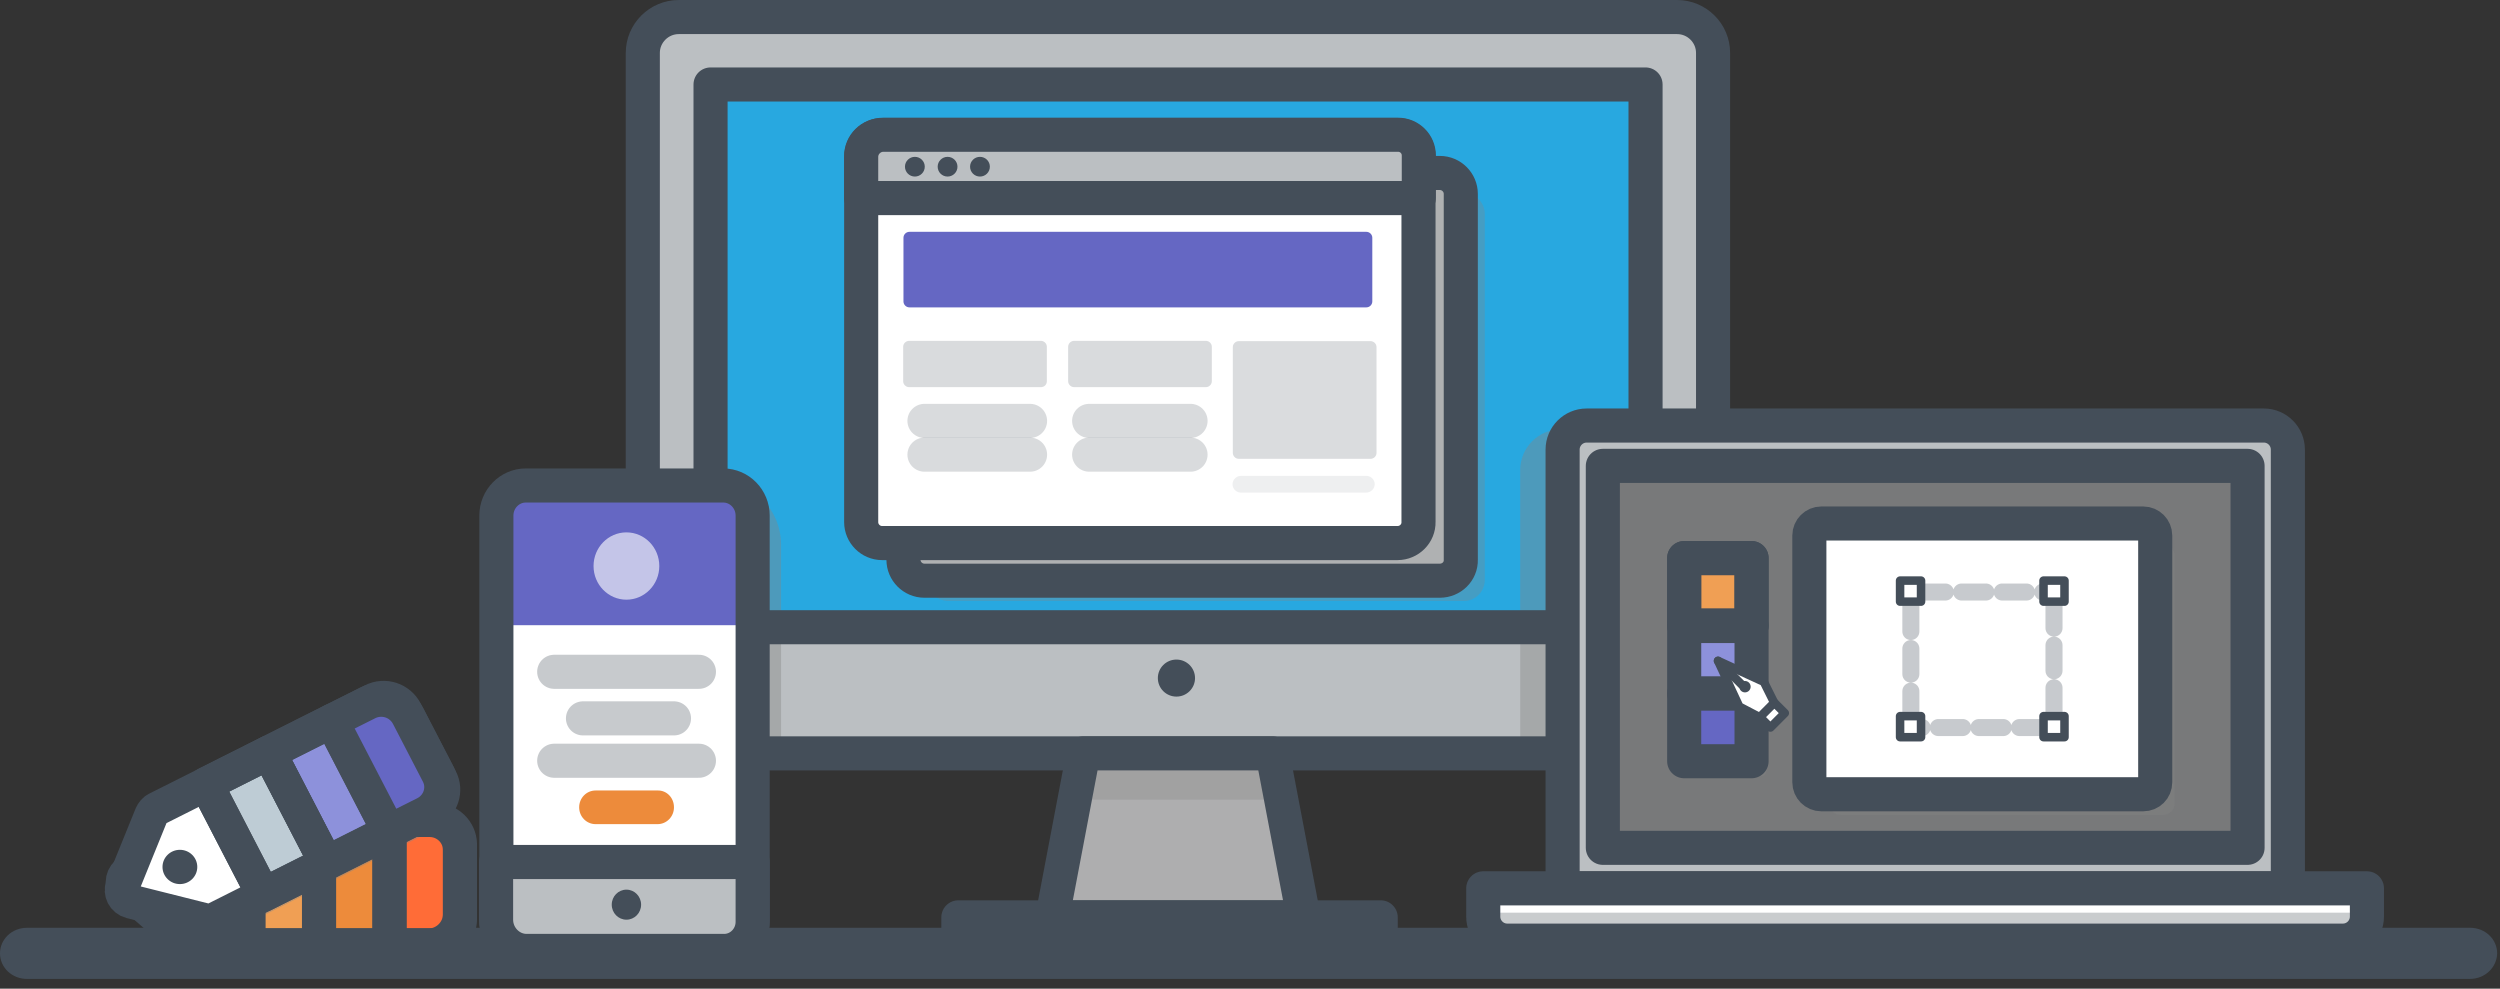 <?xml version="1.0" encoding="UTF-8" standalone="no"?><!DOCTYPE svg PUBLIC "-//W3C//DTD SVG 1.1//EN" "http://www.w3.org/Graphics/SVG/1.1/DTD/svg11.dtd"><svg width="100%" height="100%" viewBox="0 0 220 87" version="1.1" xmlns="http://www.w3.org/2000/svg" xmlns:xlink="http://www.w3.org/1999/xlink" xml:space="preserve" xmlns:serif="http://www.serif.com/" style="fill-rule:evenodd;clip-rule:evenodd;stroke-linecap:round;stroke-linejoin:round;stroke-miterlimit:10;"><rect x="0" y="0" width="220" height="87" fill="#333333" stroke="none"/><clipPath id="_clip1"><path d="M217.347,86.145l-214.97,-0c-1.321,-0 -2.377,-1 -2.377,-2.25c-0,-1.25 1.056,-2.25 2.377,-2.25l214.996,-0c1.321,-0 2.377,1 2.377,2.25c-0.026,1.25 -1.083,2.25 -2.403,2.25Z" clip-rule="nonzero"/></clipPath><g clip-path="url(#_clip1)"><rect x="-3.75" y="77.895" width="227.25" height="12" style="fill:#444e59;"/></g><rect x="84.336" y="80.727" width="37.166" height="2.208" style="fill:#444e59;"/><clipPath id="_clip2"><path d="M147.318,66.295l-87.689,0c-1.742,0 -3.168,-1.419 -3.168,-3.154l0,-58.487c0,-1.735 1.426,-3.154 3.168,-3.154l87.689,-0c1.743,-0 3.168,1.419 3.168,3.154l-0,58.461c-0,1.761 -1.399,3.18 -3.168,3.18Z" clip-rule="nonzero"/></clipPath><g clip-path="url(#_clip2)"><rect x="52.711" y="-2.25" width="101.525" height="72.295" style="fill:#bbbfc2;"/></g><clipPath id="_clip3"><path d="M144.913,7.435l-0,47.762l-82.516,0l0,-47.762l82.516,0Z" clip-rule="nonzero"/></clipPath><g clip-path="url(#_clip3)"><path d="M58.647,58.947l0,-55.262l90.016,0l-0,55.262l-90.016,0Z" style="fill:#28a8e0;"/></g><clipPath id="_clip4"><path d="M147.53,66.295l-13.753,0l-0,-24.919c-0,-1.998 1.61,-3.601 3.616,-3.601l10.137,-0l-0,28.52Z" clip-rule="nonzero"/></clipPath><g clip-path="url(#_clip4)"><rect x="130.027" y="34.025" width="21.253" height="36.02" style="fill:#848484;fill-opacity:0.4;"/></g><clipPath id="_clip5"><path d="M63.14,42.217l-6.679,0l0,19.636c0,2.445 2.112,4.442 4.593,4.442l7.682,0l-0,-18.4c-0.027,-3.075 -2.534,-5.678 -5.596,-5.678Z" clip-rule="nonzero"/></clipPath><g clip-path="url(#_clip5)"><rect x="52.711" y="38.467" width="19.774" height="31.578" style="fill:#848484;fill-opacity:0.4;"/></g><path d="M147.582,66.295l-87.848,0c-1.742,0 -3.167,-1.419 -3.167,-3.154l-0,-58.487c-0,-1.735 1.425,-3.154 3.167,-3.154l87.848,-0c1.743,-0 3.168,1.419 3.168,3.154l0,58.461c0,1.761 -1.425,3.18 -3.168,3.18Z" style="fill:none;fill-rule:nonzero;stroke:#444e59;stroke-width:3px;"/><path d="M62.528,55.197l0,-47.762l82.279,-0l-0,47.762l-82.279,-0Z" style="fill:none;stroke:#444e59;stroke-width:3px;"/><clipPath id="_clip6"><path d="M128.814,52.889l-45.349,0c-1.029,0 -1.848,-0.841 -1.848,-1.84l0,-32.226c0,-1.026 0.845,-1.84 1.848,-1.84l45.349,-0c1.03,-0 1.848,0.841 1.848,1.84l0,32.2c0,1.025 -0.818,1.866 -1.848,1.866Z" clip-rule="nonzero"/></clipPath><g clip-path="url(#_clip6)"><rect x="77.867" y="13.233" width="56.545" height="43.407" style="fill:#848484;fill-opacity:0.32;"/></g><clipPath id="_clip7"><path d="M126.703,51.102l-45.35,0c-1.029,0 -1.848,-0.841 -1.848,-1.84l0,-32.201c0,-1.025 0.845,-1.84 1.848,-1.84l45.35,0c1.029,0 1.847,0.842 1.847,1.84l0,32.201c0.027,1.025 -0.818,1.84 -1.847,1.84Z" clip-rule="nonzero"/></clipPath><g clip-path="url(#_clip7)"><rect x="75.755" y="11.471" width="56.546" height="43.381" style="fill:#afb1b2;"/></g><path d="M126.703,51.102l-45.35,0c-1.029,0 -1.848,-0.841 -1.848,-1.84l0,-32.201c0,-1.025 0.845,-1.84 1.848,-1.84l45.35,0c1.029,0 1.847,0.842 1.847,1.84l0,32.201c0.027,1.025 -0.818,1.84 -1.847,1.84Z" style="fill:none;fill-rule:nonzero;stroke:#444e59;stroke-width:3px;"/><clipPath id="_clip8"><path d="M114.719,80.727l-22.121,-0l2.745,-14.432l16.63,0l2.746,14.432Z" clip-rule="nonzero"/></clipPath><g clip-path="url(#_clip8)"><rect x="88.848" y="62.545" width="29.62" height="21.931" style="fill:#aeaeaf;"/></g><clipPath id="_clip9"><path d="M112.712,70.37l-0.739,-4.075l-16.63,0l-0.739,4.075l18.108,-0Z" clip-rule="nonzero"/></clipPath><g clip-path="url(#_clip9)"><rect x="90.854" y="62.545" width="25.608" height="11.574" style="fill:#848484;fill-opacity:0.32;"/></g><path d="M114.719,80.727l-22.121,-0l2.745,-14.432l16.63,0l2.746,14.432Z" style="fill:none;fill-rule:nonzero;stroke:#444e59;stroke-width:3px;"/><rect x="84.336" y="80.727" width="37.166" height="2.208" style="fill:none;stroke:#444e59;stroke-width:3px;"/><clipPath id="_clip10"><path d="M103.526,61.301c0.904,0 1.637,-0.73 1.637,-1.63c-0,-0.9 -0.733,-1.629 -1.637,-1.629c-0.903,-0 -1.636,0.729 -1.636,1.629c-0,0.9 0.733,1.63 1.636,1.63Z" clip-rule="nonzero"/></clipPath><g clip-path="url(#_clip10)"><rect x="98.14" y="54.292" width="10.773" height="10.759" style="fill:#444e59;"/></g><clipPath id="_clip11"><path d="M122.981,47.79l-45.35,-0c-1.029,-0 -1.847,-0.841 -1.847,-1.84l-0,-32.227c-0,-1.025 0.844,-1.84 1.847,-1.84l45.35,0c1.029,0 1.848,0.841 1.848,1.84l-0,32.201c0.026,1.025 -0.819,1.866 -1.848,1.866Z" clip-rule="nonzero"/></clipPath><g clip-path="url(#_clip11)"><rect x="72.034" y="8.133" width="56.546" height="43.407" style="fill:#fff;"/></g><path d="M122.981,47.79l-45.35,-0c-1.029,-0 -1.847,-0.841 -1.847,-1.84l-0,-32.227c-0,-1.025 0.844,-1.84 1.847,-1.84l45.35,0c1.029,0 1.847,0.841 1.847,1.84l0.001,32.201c0.026,1.025 -0.819,1.866 -1.848,1.866Z" style="fill:none;fill-rule:nonzero;stroke:#444e59;stroke-width:3px;"/><clipPath id="_clip12"><path d="M124.855,17.429l-49.071,0l-0,-3.627c-0,-1.052 0.871,-1.945 1.953,-1.945l45.297,-0c1.003,-0 1.821,0.815 1.821,1.813l-0,3.759Z" clip-rule="nonzero"/></clipPath><g clip-path="url(#_clip12)"><rect x="72.034" y="8.107" width="56.571" height="13.073" style="fill:#bbbfc2;"/></g><path d="M124.855,17.429l-49.071,0l-0,-3.627c-0,-1.052 0.871,-1.945 1.953,-1.945l45.297,-0c1.003,-0 1.821,0.815 1.821,1.813l-0,3.759Z" style="fill:none;fill-rule:nonzero;stroke:#444e59;stroke-width:3px;"/><clipPath id="_clip13"><path d="M80.509,15.537c0.481,-0 0.871,-0.389 0.871,-0.868c-0,-0.479 -0.39,-0.867 -0.871,-0.867c-0.482,-0 -0.872,0.388 -0.872,0.867c0,0.479 0.39,0.868 0.872,0.868Z" clip-rule="nonzero"/></clipPath><g clip-path="url(#_clip13)"><rect x="75.887" y="10.052" width="9.242" height="9.235" style="fill:#444e59;"/></g><clipPath id="_clip14"><path d="M83.386,15.537c0.481,-0 0.871,-0.389 0.871,-0.868c-0,-0.479 -0.39,-0.867 -0.871,-0.867c-0.481,-0 -0.871,0.388 -0.871,0.867c-0,0.479 0.39,0.868 0.871,0.868Z" clip-rule="nonzero"/></clipPath><g clip-path="url(#_clip14)"><rect x="78.765" y="10.052" width="9.242" height="9.235" style="fill:#444e59;"/></g><clipPath id="_clip15"><path d="M86.237,15.537c0.481,-0 0.871,-0.389 0.871,-0.868c-0,-0.479 -0.39,-0.867 -0.871,-0.867c-0.481,-0 -0.871,0.388 -0.871,0.867c-0,0.479 0.39,0.868 0.871,0.868Z" clip-rule="nonzero"/></clipPath><g clip-path="url(#_clip15)"><rect x="81.616" y="10.052" width="9.242" height="9.235" style="fill:#444e59;"/></g><clipPath id="_clip16"><path d="M120.236,27.05l-40.203,0c-0.29,0 -0.528,-0.236 -0.528,-0.526l0,-5.599c0,-0.289 0.238,-0.525 0.528,-0.525l40.203,-0c0.29,-0 0.527,0.236 0.527,0.525l0,5.599c0,0.29 -0.237,0.526 -0.528,0.526Z" clip-rule="nonzero"/></clipPath><g clip-path="url(#_clip16)"><rect x="75.755" y="16.65" width="48.758" height="14.15" style="fill:#6567c3;"/></g><clipPath id="_clip17"><path d="M91.595,34.069l-11.588,-0c-0.29,-0 -0.528,-0.237 -0.528,-0.526l0,-3.023c0,-0.289 0.238,-0.526 0.528,-0.526l11.588,0c0.291,0 0.528,0.237 0.528,0.526l0,3.023c0,0.289 -0.211,0.526 -0.528,0.526Z" clip-rule="nonzero"/></clipPath><g clip-path="url(#_clip17)"><rect x="75.729" y="26.244" width="20.144" height="11.574" style="fill:#444e59;fill-opacity:0.2;"/></g><path d="M81.353,37.039l9.292,-0" style="fill:none;fill-rule:nonzero;stroke:#444e59;stroke-opacity:0.2;stroke-width:3px;"/><path d="M81.353,40.009l9.292,0" style="fill:none;fill-rule:nonzero;stroke:#444e59;stroke-opacity:0.2;stroke-width:3px;"/><clipPath id="_clip18"><path d="M106.113,34.069l-11.588,-0c-0.29,-0 -0.528,-0.237 -0.528,-0.526l0,-3.023c0,-0.289 0.238,-0.526 0.528,-0.526l11.588,0c0.291,0 0.528,0.237 0.528,0.526l0,3.023c0,0.289 -0.237,0.526 -0.528,0.526Z" clip-rule="nonzero"/></clipPath><g clip-path="url(#_clip18)"><rect x="90.247" y="26.244" width="20.144" height="11.574" style="fill:#444e59;fill-opacity:0.2;"/></g><path d="M95.845,37.039l8.922,-0" style="fill:none;fill-rule:nonzero;stroke:#444e59;stroke-opacity:0.2;stroke-width:3px;"/><path d="M95.845,40.009l8.922,0" style="fill:none;fill-rule:nonzero;stroke:#444e59;stroke-opacity:0.2;stroke-width:3px;"/><g opacity="0.2"><g><clipPath id="_clip19"><path d="M120.605,40.377l-11.588,0c-0.29,0 -0.528,-0.236 -0.528,-0.525l0,-9.306c0,-0.289 0.238,-0.526 0.528,-0.526l11.588,0c0.29,0 0.528,0.237 0.528,0.526l-0,9.306c-0,0.289 -0.238,0.525 -0.528,0.525Z" clip-rule="nonzero"/></clipPath><g clip-path="url(#_clip19)"><rect x="108" y="29.145" width="14.25" height="12" style="fill:#444e59;"/></g></g></g><g opacity="0.09"><clipPath id="_clip20"><path d="M120.236,43.348l-11.034,-0c-0.423,-0 -0.739,-0.342 -0.739,-0.736c-0,-0.395 0.343,-0.736 0.739,-0.736l11.034,-0c0.422,-0 0.739,0.341 0.739,0.736c-0,0.394 -0.344,0.736 -0.74,0.736Z" clip-rule="nonzero"/></clipPath><g clip-path="url(#_clip20)"><rect x="108" y="41.145" width="13.5" height="2.25" style="fill:#444e59;"/></g></g><clipPath id="_clip21"><path d="M38.259,72.158l-21.268,-0c-0.264,-0 -0.501,0.078 -0.686,0.26l-5.145,4.42c-0.475,0.416 -0.475,1.144 -0,1.533l5.145,4.498c0.185,0.156 0.422,0.312 0.686,0.312l21.268,0c1.214,0 2.217,-1.092 2.217,-2.288l-0,-6.629c-0.026,-1.144 -1.003,-2.106 -2.217,-2.106Zm-21.848,6.733c-0.713,0 -1.32,-0.572 -1.32,-1.299c0,-0.728 0.581,-1.3 1.32,-1.3c0.739,-0 1.319,0.572 1.319,1.3c0,0.727 -0.58,1.299 -1.319,1.299Z" clip-rule="nonzero"/></clipPath><g clip-path="url(#_clip21)"><rect x="7.053" y="68.408" width="37.173" height="18.523" style="fill:#fff;"/></g><rect x="21.873" y="72.158" width="6.201" height="11.049" style="fill:#f09f54;"/><rect x="28.074" y="72.158" width="6.201" height="11.049" style="fill:#ed8b3b;"/><clipPath id="_clip22"><path d="M37.705,83.207l-3.43,0l-0,-11.049l3.536,-0c1.451,-0 2.665,1.17 2.665,2.626l-0,5.719c-0.026,1.482 -1.267,2.704 -2.771,2.704Z" clip-rule="nonzero"/></clipPath><g clip-path="url(#_clip22)"><rect x="30.525" y="68.408" width="13.701" height="18.549" style="fill:#ff6c37;"/></g><clipPath id="_clip23"><path d="M38.84,72.704c-0.106,-0.026 -0.211,-0.026 -0.317,-0.026l-21.268,-0c-0.264,-0 -0.501,0.078 -0.686,0.26l-5.145,4.42c-0.475,0.416 -0.475,1.143 -0,1.533l3.219,2.782l3.483,0.858c0.158,0.052 0.343,0.052 0.528,0.052c0.343,0 0.659,-0.078 0.976,-0.234l18.946,-9.515c0.079,-0.026 0.185,-0.078 0.264,-0.13Zm-22.165,6.707c-0.713,0 -1.32,-0.572 -1.32,-1.299c0,-0.728 0.581,-1.3 1.32,-1.3c0.738,-0 1.319,0.572 1.319,1.3c-0,0.727 -0.581,1.299 -1.319,1.299Z" clip-rule="nonzero"/></clipPath><g clip-path="url(#_clip23)"><rect x="7.317" y="68.928" width="35.273" height="17.405" style="fill:#848484;fill-opacity:0.4;"/></g><path d="M38.259,72.158l-21.268,-0c-0.264,-0 -0.501,0.078 -0.686,0.26l-5.145,4.42c-0.475,0.416 -0.475,1.144 -0,1.533l5.145,4.498c0.185,0.156 0.422,0.312 0.686,0.312l21.268,0c1.214,0 2.217,-1.092 2.217,-2.288l-0,-6.629c-0.026,-1.144 -1.003,-2.106 -2.217,-2.106Zm-21.848,6.733c-0.713,0 -1.32,-0.572 -1.32,-1.299c0,-0.728 0.581,-1.3 1.32,-1.3c0.739,-0 1.319,0.572 1.319,1.3c0,0.727 -0.58,1.299 -1.319,1.299Z" style="fill:none;fill-rule:nonzero;stroke:#444e59;stroke-width:3px;"/><rect x="21.873" y="72.158" width="6.201" height="11.049" style="fill:none;stroke:#444e59;stroke-width:3px;"/><rect x="28.074" y="72.158" width="6.201" height="11.049" style="fill:none;stroke:#444e59;stroke-width:3px;"/><path d="M37.705,83.207l-3.43,0l-0,-11.049l3.536,-0c1.451,-0 2.665,1.17 2.665,2.626l-0,5.719c-0.026,1.482 -1.267,2.704 -2.771,2.704Z" style="fill:none;fill-rule:nonzero;stroke:#444e59;stroke-width:3px;"/><clipPath id="_clip24"><path d="M32.771,61.655l-18.946,9.515c-0.238,0.104 -0.396,0.312 -0.502,0.546l-2.533,6.24c-0.237,0.571 0.106,1.221 0.713,1.377l6.623,1.664c0.237,0.052 0.501,0.026 0.739,-0.078l18.946,-9.515c1.082,-0.546 1.504,-1.846 0.95,-2.886l-3.061,-5.901c-0.554,-1.092 -1.874,-1.508 -2.929,-0.962Z" clip-rule="nonzero"/></clipPath><g clip-path="url(#_clip24)"><rect x="6.964" y="57.665" width="35.79" height="27.108" style="fill:#fff;"/></g><clipPath id="_clip25"><path d="M23.678,66.212l5.524,-2.776l5.037,9.726l-5.524,2.777l-5.037,-9.727Z" clip-rule="nonzero"/></clipPath><g clip-path="url(#_clip25)"><path d="M39.284,74.798l-12.247,6.249l-8.403,-16.471l12.246,-6.248l8.404,16.47Z" style="fill:#8d91db;"/></g><path d="M32.771,61.655l-18.946,9.515c-0.238,0.104 -0.396,0.312 -0.502,0.546l-2.533,6.24c-0.237,0.571 0.106,1.221 0.713,1.377l6.623,1.664c0.237,0.052 0.501,0.026 0.739,-0.078l18.946,-9.515c1.082,-0.546 1.504,-1.846 0.95,-2.886l-3.061,-5.901c-0.554,-1.092 -1.874,-1.508 -2.929,-0.962Z" style="fill:none;fill-rule:nonzero;stroke:#444e59;stroke-width:3px;"/><clipPath id="_clip26"><path d="M15.83,77.8c0.845,-0 1.531,-0.676 1.531,-1.508c-0,-0.833 -0.686,-1.508 -1.531,-1.508c-0.845,-0 -1.53,0.675 -1.53,1.508c-0,0.832 0.685,1.508 1.53,1.508Z" clip-rule="nonzero"/></clipPath><g clip-path="url(#_clip26)"><rect x="10.55" y="71.034" width="10.561" height="10.516" style="fill:#444e59;"/></g><clipPath id="_clip27"><path d="M18.143,69.003l5.523,-2.776l5.037,9.726l-5.523,2.777l-5.037,-9.727Z" clip-rule="nonzero"/></clipPath><g clip-path="url(#_clip27)"><path d="M33.748,77.589l-12.247,6.249l-8.403,-16.471l12.247,-6.248l8.403,16.47Z" style="fill:#beccd5;"/></g><path d="M18.143,69.003l5.523,-2.776l5.037,9.726l-5.523,2.777l-5.037,-9.727Z" style="fill:none;fill-rule:nonzero;stroke:#444e59;stroke-width:3px;"/><path d="M18.143,69.003l5.523,-2.776l5.037,9.726l-5.523,2.777l-5.037,-9.727Z" style="fill:none;fill-rule:nonzero;stroke:#444e59;stroke-width:3px;"/><path d="M23.678,66.212l5.524,-2.776l5.037,9.726l-5.524,2.777l-5.037,-9.727Z" style="fill:none;fill-rule:nonzero;stroke:#444e59;stroke-width:3px;"/><clipPath id="_clip28"><path d="M37.389,71.586l-3.167,1.586l-5.04,-9.723l3.167,-1.586c1.293,-0.65 2.876,-0.156 3.562,1.144l2.639,5.095c0.659,1.274 0.132,2.834 -1.161,3.484Z" clip-rule="nonzero"/></clipPath><g clip-path="url(#_clip28)"><rect x="25.432" y="57.828" width="17.152" height="19.094" style="fill:#6567c3;"/></g><path d="M37.389,71.586l-3.167,1.586l-5.04,-9.723l3.167,-1.586c1.293,-0.65 2.876,-0.156 3.562,1.144l2.639,5.095c0.659,1.274 0.132,2.834 -1.161,3.484Z" style="fill:none;fill-rule:nonzero;stroke:#444e59;stroke-width:3px;"/><clipPath id="_clip29"><path d="M63.65,83.683l-17.386,0c-1.421,0 -2.583,-1.19 -2.583,-2.644l-0,-35.671c-0,-1.454 1.162,-2.644 2.583,-2.644l17.386,0c1.421,0 2.583,1.19 2.583,2.644l0,35.671c0,1.481 -1.162,2.644 -2.583,2.644Z" clip-rule="nonzero"/></clipPath><g clip-path="url(#_clip29)"><rect x="39.931" y="38.974" width="30.053" height="48.459" style="fill:#fff;"/></g><clipPath id="_clip30"><path d="M66.595,55.02l-22.914,-0l-0,-9.704c-0,-1.428 1.137,-2.592 2.532,-2.592l17.695,0c1.473,0 2.661,1.243 2.661,2.724l0,9.572l0.026,-0Z" clip-rule="nonzero"/></clipPath><g clip-path="url(#_clip30)"><rect x="39.931" y="38.974" width="30.414" height="19.796" style="fill:#6567c3;"/></g><path d="M63.65,83.683l-17.386,0c-1.421,0 -2.583,-1.19 -2.583,-2.644l-0,-35.671c-0,-1.454 1.162,-2.644 2.583,-2.644l17.386,0c1.421,0 2.583,1.19 2.583,2.644l0,35.671c0,1.481 -1.162,2.644 -2.583,2.644Z" style="fill:none;fill-rule:nonzero;stroke:#444e59;stroke-width:3px;"/><clipPath id="_clip31"><path d="M63.676,83.683l-17.334,0c-1.473,0 -2.687,-1.242 -2.687,-2.75l0,-5.077l22.578,0l0,5.21c0,1.454 -1.162,2.617 -2.557,2.617Z" clip-rule="nonzero"/></clipPath><g clip-path="url(#_clip31)"><rect x="39.905" y="72.106" width="30.078" height="15.327" style="fill:#bbbfc2;"/></g><path d="M63.728,83.683l-17.386,0c-1.473,0 -2.687,-1.242 -2.687,-2.75l0,-5.077l22.578,0l0,5.262c0,1.428 -1.136,2.565 -2.506,2.565Z" style="fill:none;fill-rule:nonzero;stroke:#444e59;stroke-width:3px;"/><clipPath id="_clip32"><path d="M55.125,80.933c0.713,0 1.292,-0.592 1.292,-1.322c-0,-0.73 -0.579,-1.322 -1.292,-1.322c-0.713,0 -1.292,0.592 -1.292,1.322c0,0.73 0.579,1.322 1.292,1.322Z" clip-rule="nonzero"/></clipPath><g clip-path="url(#_clip32)"><rect x="50.083" y="74.539" width="10.083" height="10.144" style="fill:#444e59;"/></g><path d="M48.77,59.118l12.736,0" style="fill:none;fill-rule:nonzero;stroke:#444e59;stroke-opacity:0.3;stroke-width:3px;"/><path d="M51.302,63.217l8.008,-0" style="fill:none;fill-rule:nonzero;stroke:#444e59;stroke-opacity:0.3;stroke-width:3px;"/><path d="M48.77,66.945l12.736,0" style="fill:none;fill-rule:nonzero;stroke:#444e59;stroke-opacity:0.3;stroke-width:3px;"/><clipPath id="_clip33"><path d="M55.125,52.772c1.598,0 2.893,-1.326 2.893,-2.961c0,-1.636 -1.295,-2.962 -2.893,-2.962c-1.598,0 -2.893,1.326 -2.893,2.962c-0,1.635 1.295,2.961 2.893,2.961Z" clip-rule="nonzero"/></clipPath><g clip-path="url(#_clip33)"><rect x="48.482" y="43.099" width="13.287" height="13.423" style="fill:#fff;fill-opacity:0.62;"/></g><clipPath id="_clip34"><path d="M59.31,71.044c0,0.82 -0.646,1.481 -1.447,1.481l-5.451,-0c-0.8,-0 -1.446,-0.661 -1.446,-1.481c-0,-0.82 0.646,-1.481 1.446,-1.481l5.451,0c0.801,-0.026 1.447,0.635 1.447,1.481Z" clip-rule="nonzero"/></clipPath><g clip-path="url(#_clip34)"><rect x="47.216" y="65.812" width="15.844" height="10.462" style="fill:#ed8b3b;"/></g><clipPath id="_clip35"><path d="M201.174,78.094l-63.849,-0l0,-38.504c0,-1.137 0.922,-2.063 2.055,-2.063l59.765,0c1.107,0 2.003,0.899 2.003,2.01l-0,38.557l0.026,-0Z" clip-rule="nonzero"/></clipPath><g clip-path="url(#_clip35)"><rect x="133.575" y="33.777" width="71.349" height="48.067" style="fill:#bbbfc2;"/></g><path d="M201.332,78.173l-63.823,0l0,-38.61c0,-1.163 0.949,-2.115 2.109,-2.115l59.606,-0c1.16,-0 2.108,0.952 2.108,2.115l0,38.61Z" style="fill:none;fill-rule:nonzero;stroke:#444e59;stroke-width:3px;"/><g><clipPath id="_clip36"><rect x="141.048" y="40.866" width="56.787" height="33.903" clip-rule="nonzero"/></clipPath><g clip-path="url(#_clip36)"><path d="M137.298,78.519l-0,-41.403l64.287,0l-0,41.403l-64.287,-0Z" style="fill:#5d5d5d;fill-opacity:0.71;"/><clipPath id="_clip37"><path d="M154.928,68.309l-4.902,0c-0.29,0 -0.527,-0.238 -0.527,-0.529l0,-16.845c0,-0.291 0.237,-0.529 0.527,-0.529l4.902,-0c0.29,-0 0.527,0.238 0.527,0.529l-0,16.872c-0,0.264 -0.237,0.502 -0.527,0.502Z" clip-rule="nonzero"/></clipPath><g clip-path="url(#_clip37)"><rect x="145.749" y="46.656" width="13.455" height="25.403" style="fill:#848484;fill-opacity:0.32;"/></g><clipPath id="_clip38"><path d="M190.318,71.721l-28.302,-0c-0.58,-0 -1.054,-0.476 -1.054,-1.058l0,-21.712c0,-0.581 0.474,-1.057 1.054,-1.057l28.302,-0c0.579,-0 1.054,0.476 1.054,1.057l-0,21.712c-0,0.582 -0.448,1.058 -1.054,1.058Z" clip-rule="nonzero"/></clipPath><g clip-path="url(#_clip38)"><rect x="157.212" y="44.144" width="37.91" height="31.327" style="fill:#848484;fill-opacity:0.32;"/></g></g></g><path d="M141.05,74.608l0,-33.611l56.735,-0l-0,33.611l-56.735,0Z" style="fill:none;stroke:#444e59;stroke-width:3px;"/><clipPath id="_clip39"><path d="M208.289,78.173l-77.763,0l0,2.486c0,1.164 0.949,2.116 2.108,2.116l73.547,-0c1.16,-0 2.108,-0.952 2.108,-2.116l0,-2.486Z" clip-rule="nonzero"/></clipPath><g clip-path="url(#_clip39)"><rect x="126.776" y="74.423" width="85.263" height="12.101" style="fill:#fff;"/></g><clipPath id="_clip40"><path d="M133.504,82.933l71.834,0c1.449,0 2.635,-1.11 2.898,-2.618l-77.657,0c0.264,1.508 1.476,2.618 2.925,2.618Z" clip-rule="nonzero"/></clipPath><g clip-path="url(#_clip40)"><rect x="126.829" y="76.565" width="85.157" height="10.118" style="fill:#bbbfc2;fill-opacity:0.8;"/></g><path d="M208.289,78.173l-77.763,0l0,2.486c0,1.164 0.949,2.116 2.108,2.116l73.547,-0c1.159,-0 2.108,-0.952 2.108,-2.116l0,-2.486Z" style="fill:none;fill-rule:nonzero;stroke:#444e59;stroke-width:3px;"/><rect x="148.103" y="49.057" width="5.929" height="5.95" style="fill:#f09f54;"/><rect x="148.208" y="49.11" width="5.929" height="5.95" style="fill:none;stroke:#444e59;stroke-width:3px;"/><rect x="148.208" y="49.11" width="5.929" height="5.95" style="fill:none;stroke:#444e59;stroke-width:3px;"/><rect x="148.103" y="55.007" width="5.929" height="5.95" style="fill:#8d91db;"/><rect x="148.208" y="55.087" width="5.929" height="5.95" style="fill:none;stroke:#444e59;stroke-width:3px;"/><rect x="148.103" y="60.957" width="5.929" height="5.95" style="fill:#6567c3;"/><rect x="148.208" y="61.037" width="5.929" height="5.95" style="fill:none;stroke:#444e59;stroke-width:3px;"/><clipPath id="_clip41"><path d="M188.605,69.896l-28.328,-0c-0.58,-0 -1.054,-0.476 -1.054,-1.058l-0,-21.711c-0,-0.582 0.474,-1.058 1.054,-1.058l28.328,-0c0.579,-0 1.054,0.476 1.054,1.058l-0,21.711c-0,0.608 -0.475,1.058 -1.054,1.058Z" clip-rule="nonzero"/></clipPath><g clip-path="url(#_clip41)"><rect x="155.473" y="42.319" width="37.936" height="31.327" style="fill:#fff;"/></g><path d="M188.605,69.896l-28.328,-0c-0.58,-0 -1.054,-0.476 -1.054,-1.058l-0,-21.711c-0,-0.582 0.474,-1.058 1.054,-1.058l28.328,-0c0.579,-0 1.054,0.476 1.054,1.058l-0,21.711c-0,0.608 -0.475,1.058 -1.054,1.058Z" style="fill:none;fill-rule:nonzero;stroke:#444e59;stroke-width:3px;"/><g opacity="0.3"><path d="M180.752,63.628l0,0.397l-0.395,0" style="fill:none;fill-rule:nonzero;stroke:#444e59;stroke-width:1.5px;stroke-linecap:butt;"/><path d="M179.856,64.025l-11.041,0" style="fill:none;fill-rule:nonzero;stroke:#444e59;stroke-width:1.5px;stroke-linecap:butt;stroke-dasharray:2.14,1.43;"/><path d="M168.551,64.025l-0.395,0l0,-0.397" style="fill:none;fill-rule:nonzero;stroke:#444e59;stroke-width:1.5px;stroke-linecap:butt;"/><path d="M168.156,63.073l0,-10.314" style="fill:none;fill-rule:nonzero;stroke:#444e59;stroke-width:1.5px;stroke-linecap:butt;stroke-dasharray:2.25,1.5;"/><path d="M168.156,52.495l0,-0.397l0.395,0" style="fill:none;fill-rule:nonzero;stroke:#444e59;stroke-width:1.5px;stroke-linecap:butt;"/><path d="M169.052,52.098l11.041,0" style="fill:none;fill-rule:nonzero;stroke:#444e59;stroke-width:1.5px;stroke-linecap:butt;stroke-dasharray:2.14,1.43;"/><path d="M180.357,52.098l0.395,0l0,0.397" style="fill:none;fill-rule:nonzero;stroke:#444e59;stroke-width:1.5px;stroke-linecap:butt;"/><path d="M180.752,53.024l0,10.34" style="fill:none;fill-rule:nonzero;stroke:#444e59;stroke-width:1.5px;stroke-linecap:butt;stroke-dasharray:2.25,1.5;"/></g><rect x="167.286" y="51.173" width="1.871" height="1.878" style="fill:#fff;"/><rect x="167.207" y="51.093" width="1.845" height="1.851" style="fill:none;stroke:#444e59;stroke-width:0.75px;stroke-linecap:butt;"/><rect x="167.286" y="63.073" width="1.871" height="1.878" style="fill:#fff;"/><rect x="167.207" y="63.02" width="1.845" height="1.851" style="fill:none;stroke:#444e59;stroke-width:0.75px;stroke-linecap:butt;"/><rect x="179.83" y="51.173" width="1.871" height="1.878" style="fill:#fff;"/><rect x="179.83" y="51.093" width="1.845" height="1.851" style="fill:none;stroke:#444e59;stroke-width:0.75px;stroke-linecap:butt;"/><rect x="179.83" y="63.073" width="1.871" height="1.878" style="fill:#fff;"/><rect x="179.83" y="63.02" width="1.845" height="1.851" style="fill:none;stroke:#444e59;stroke-width:0.75px;stroke-linecap:butt;"/><clipPath id="_clip42"><path d="M151.186,58.154l1.871,4.02l1.818,0.952l1.265,-1.269l-0.922,-1.852l-4.032,-1.851Z" clip-rule="nonzero"/></clipPath><g clip-path="url(#_clip42)"><rect x="147.436" y="54.404" width="12.454" height="12.472" style="fill:#fff;"/></g><path d="M151.186,58.154l1.871,4.02l1.818,0.952l1.265,-1.269l-0.922,-1.852l-4.032,-1.851Z" style="fill:none;fill-rule:nonzero;stroke:#444e59;stroke-width:0.75px;stroke-linecap:butt;"/><clipPath id="_clip43"><path d="M153.557,60.931c0.277,-0 0.501,-0.225 0.501,-0.502c0,-0.278 -0.224,-0.503 -0.501,-0.503c-0.276,0 -0.5,0.225 -0.5,0.503c-0,0.277 0.224,0.502 0.5,0.502Z" clip-rule="nonzero"/></clipPath><g clip-path="url(#_clip43)"><rect x="149.307" y="56.176" width="8.501" height="8.505" style="fill:#444e59;"/></g><path d="M151.186,58.154l2.082,2.089" style="fill:none;fill-rule:nonzero;stroke:#444e59;stroke-width:0.75px;"/><clipPath id="_clip44"><path d="M154.881,63.107l1.267,-1.271l0.913,0.916l-1.267,1.271l-0.913,-0.916Z" clip-rule="nonzero"/></clipPath><g clip-path="url(#_clip44)"><path d="M162.368,62.753l-6.574,6.574l-6.22,-6.22l6.574,-6.575l6.22,6.221Z" style="fill:#fff;"/></g><path d="M156.144,61.839l-1.263,1.268l0.916,0.913l1.264,-1.268l-0.917,-0.913Z" style="fill:none;stroke:#444e59;stroke-width:0.75px;stroke-linecap:butt;"/></svg>